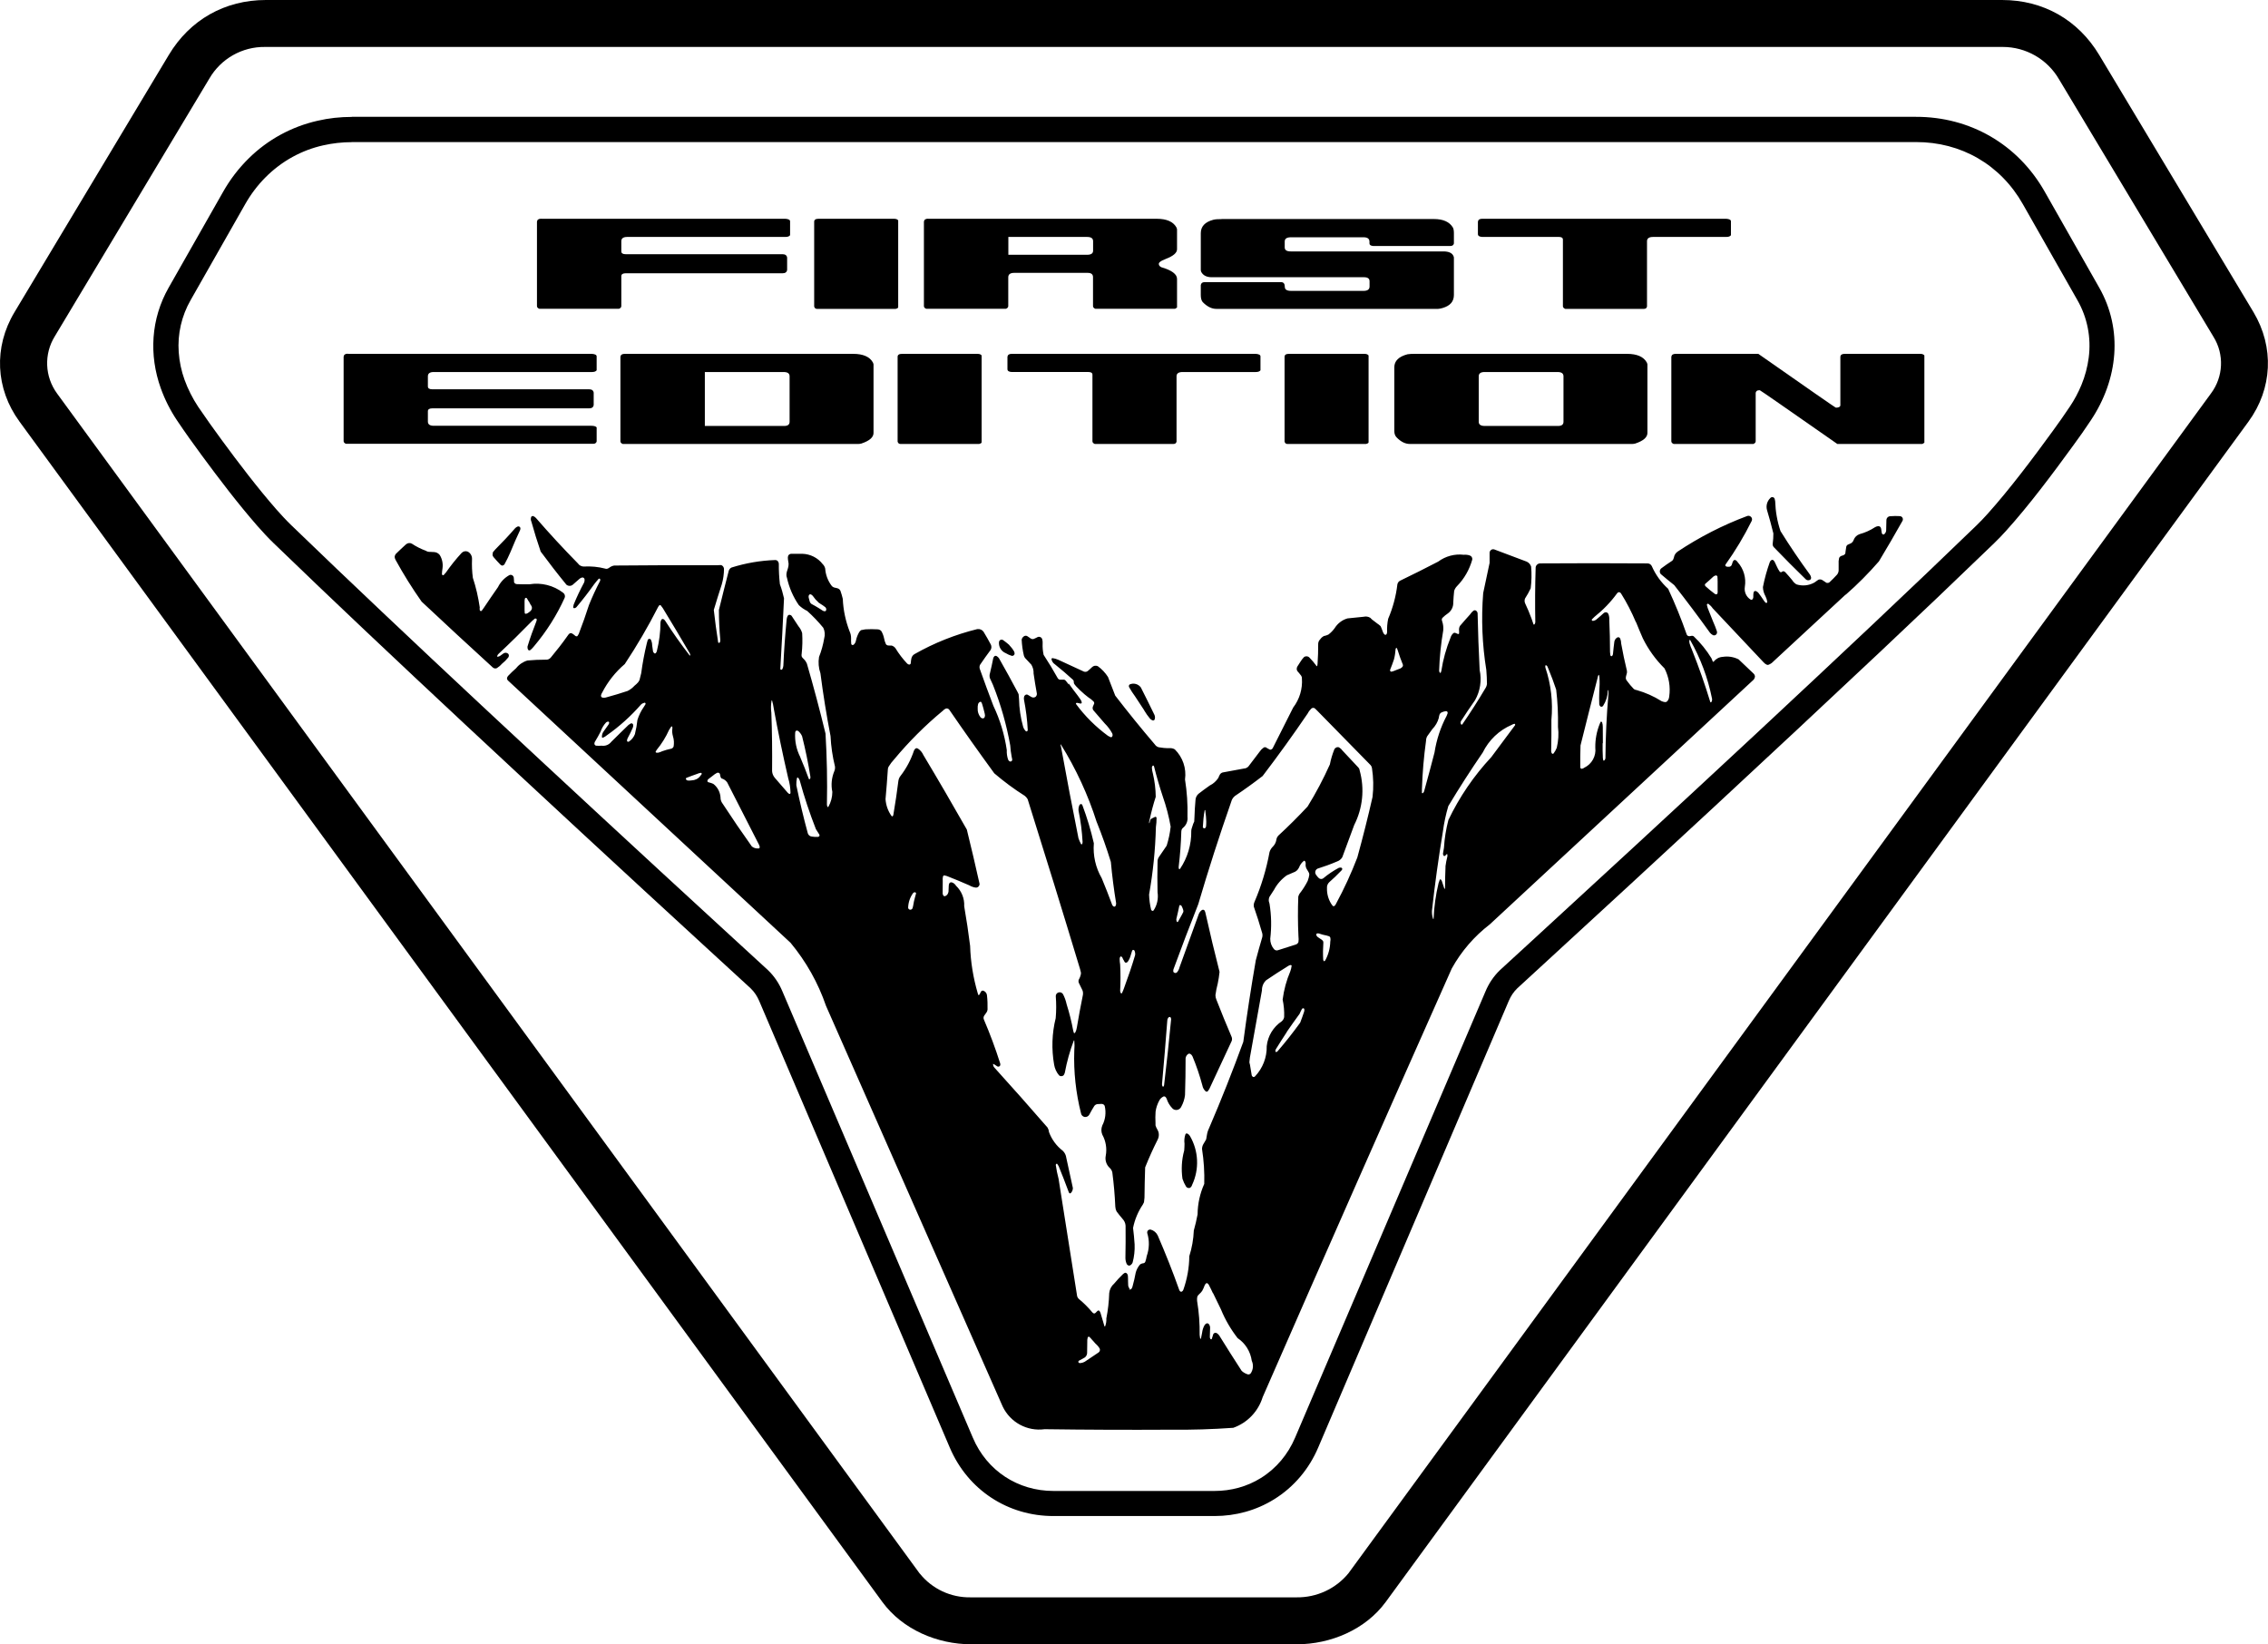 <?xml version="1.0" encoding="UTF-8"?><svg xmlns="http://www.w3.org/2000/svg" viewBox="0 0 275.89 200"><defs><style>.d{fill-rule:evenodd;}</style></defs><g id="a"/><g id="b"><g id="c"><path class="d" d="M32.34,0c-4.99,0-9.25,2.41-11.81,6.69L1.77,37.96c-2.56,4.26-2.33,9.32,.61,13.33L107.34,194.86c2.45,3.34,6.67,5.14,10.82,5.14h39.58c4.14,0,8.37-1.8,10.82-5.14L273.51,51.29c2.93-4.01,3.16-9.07,.61-13.33l-18.76-31.27c-2.57-4.28-6.82-6.69-11.81-6.69H32.34ZM111.88,191.4L6.94,47.86c-1.5-2.05-1.61-4.8-.27-6.96L25.47,9.55c1.4-2.41,3.99-3.88,6.78-3.84H243.63c2.81,0,5.41,1.49,6.83,3.92l18.8,31.34c1.33,2.14,1.2,4.88-.31,6.89l-104.93,143.52c-1.54,1.87-3.86,2.94-6.28,2.91h-39.68c-2.39,.04-4.67-1.02-6.17-2.89Z"/><path class="d" d="M42.8,14.22c-1.41,0-2.81,.15-4.18,.47-3.17,.72-6.06,2.3-8.36,4.57-1.23,1.21-2.28,2.58-3.13,4.09l-6.61,11.63c-2.17,3.81-2.41,8.21-.96,12.25,.5,1.39,1.17,2.71,1.99,3.93,.96,1.43,1.96,2.83,2.98,4.21,2.14,2.9,4.38,5.85,6.76,8.58,.6,.68,1.34,1.49,2,2.12,3.69,3.56,7.4,7.11,11.13,10.63,4.02,3.8,8.06,7.59,12.11,11.37,9.65,9,19.34,17.97,29.07,26.9l5.73,5.26c.44,.43,.78,.95,1.02,1.51l23.18,54.32c2.21,5.19,7.1,8.35,12.63,8.34h19.57c2.58,0,5.07-.68,7.25-2.03,2.43-1.5,4.28-3.72,5.38-6.32l23.18-54.32c.24-.57,.58-1.08,1.02-1.51l3.7-3.4c13.55-12.44,26.96-24.84,40.38-37.47,4.68-4.4,9.33-8.83,13.95-13.29,.51-.49,.99-1,1.46-1.52,2.79-3.09,5.66-6.93,8.16-10.37,.73-.99,1.44-2,2.12-3.03,3.35-5.01,3.93-11.07,1.02-16.17l-6.61-11.64c-3.29-5.81-9.12-9.13-15.67-9.12H42.8Zm0,3.06H233.08c5.45-.01,10.26,2.72,13,7.57l6.62,11.65c1.22,2.12,1.7,4.59,1.38,7.01-.15,1.13-.44,2.24-.88,3.3-.38,.92-.85,1.81-1.41,2.64-.66,.99-1.35,1.97-2.05,2.93-2.41,3.32-5.3,7.16-7.96,10.12-.42,.47-.86,.93-1.31,1.37-15.04,14.56-39.01,36.7-54.28,50.71l-3.74,3.43c-.75,.73-1.34,1.6-1.74,2.56l-23.17,54.3c-.86,2.02-2.28,3.74-4.17,4.91-1.69,1.05-3.63,1.57-5.64,1.57h-19.58c-4.31,0-8.09-2.43-9.81-6.48l-23.17-54.3c-.4-.96-.99-1.84-1.74-2.56l-5.76-5.29c-9.72-8.92-19.4-17.88-29.05-26.88-4.04-3.77-8.07-7.56-12.09-11.36-3.72-3.51-7.42-7.05-11.11-10.61-.59-.57-1.28-1.31-1.82-1.93-2.29-2.62-4.57-5.62-6.6-8.38-.99-1.34-1.96-2.71-2.9-4.09h0c-.68-1.03-1.23-2.12-1.65-3.27-.39-1.08-.63-2.21-.71-3.36-.16-2.21,.35-4.42,1.45-6.34l6.62-11.64c1.36-2.41,3.33-4.43,5.79-5.78,1.17-.64,2.41-1.11,3.71-1.4,1.15-.26,2.32-.39,3.5-.39Z"/><path class="d" d="M130.01,83.26c-.09-.11-.18-.22-.27-.34-.07-.11-.16-.2-.28-.25,0,0-.01,0-.02,0-.14,0-.28,0-.42,0h-.13c-.09-.03-.16-.09-.21-.16-.54-.97-1.12-1.93-1.73-2.86-.1-.46-.14-.92-.12-1.39,.01-.15,0-.31-.04-.46-.02-.13-.1-.24-.22-.3-.12-.06-.26-.06-.37,0-.14,.08-.28,.14-.42,.2-.1,.05-.21,.05-.31,.01-.1-.05-.19-.11-.28-.18-.08-.05-.16-.11-.24-.16-.01,0-.02-.01-.04-.02-.14-.05-.29-.02-.4,.08-.12,.09-.21,.23-.23,.38,.03,.65,.12,1.3,.27,1.93,.03,.12,.09,.23,.17,.32,.25,.26,.5,.52,.74,.79,.19,.32,.29,.69,.27,1.07,.12,.82,.25,1.64,.4,2.45,.01,.15-.05,.29-.16,.39-.15,.1-.34,.11-.5,.02-.15-.08-.29-.17-.43-.26-.09-.05-.19-.06-.28-.01s-.16,.13-.18,.22c-.03,.12-.04,.24-.02,.36,.24,1.23,.4,2.47,.46,3.71,0,.06-.04,.12-.09,.15-.05,.03-.1,.02-.14-.01-.15-.15-.27-.34-.33-.54-.31-1.1-.48-2.24-.5-3.38l-.05-.58-.13-.27c-.73-1.37-1.48-2.74-2.25-4.09-.07-.11-.17-.2-.28-.27-.05-.03-.1-.04-.15-.04-.05,0-.09,.02-.12,.04-.08,.07-.14,.16-.16,.26-.12,.61-.25,1.22-.4,1.83-.06,.19-.06,.38-.01,.57,.12,.28,.25,.56,.38,.84,.95,2.38,1.65,4.84,2.1,7.36,.03,.45,.08,.91,.17,1.35l.07,.35c0,.06,0,.12-.04,.17s-.09,.08-.16,.09c-.09,0-.18-.05-.24-.13l-.07-.14c-.12-.37-.17-.75-.15-1.13-.27-1.86-.82-3.68-1.63-5.38-.57-1.49-1.12-2.98-1.65-4.48-.06-.17-.05-.35,.03-.51,.41-.61,.84-1.21,1.28-1.8,.13-.21,.13-.47,.02-.68-.28-.53-.58-1.05-.89-1.56-.18-.23-.46-.34-.75-.3-2.67,.66-5.24,1.68-7.63,3.04-.18,.1-.31,.27-.37,.47-.04,.17-.07,.35-.08,.53l-.02,.15c-.02,.07-.09,.12-.17,.13-.1-.01-.19-.06-.26-.13-.54-.57-1.01-1.19-1.42-1.86-.11-.16-.28-.27-.47-.33-.07-.01-.14-.01-.21,0-.09,0-.19,0-.28-.02-.1-.03-.18-.09-.22-.19-.1-.22-.17-.45-.21-.68-.06-.3-.17-.58-.32-.85-.11-.14-.27-.22-.45-.23-.5-.03-1.01-.03-1.51,0l-.53,.1-.19,.2c-.19,.32-.33,.66-.41,1.03-.03,.21-.13,.4-.29,.54-.05,.04-.12,.05-.18,.03-.06-.02-.1-.07-.11-.13-.02-.23-.03-.47-.02-.7,0-.29-.06-.57-.18-.82-.49-1.27-.77-2.6-.83-3.96-.08-.33-.17-.66-.29-.99-.05-.11-.14-.2-.24-.25-.1-.04-.21-.08-.31-.09-.08-.01-.16-.03-.24-.06-.12-.04-.22-.12-.29-.22-.45-.6-.72-1.33-.77-2.08-.05-.2-.15-.39-.3-.53-.59-.77-1.5-1.23-2.48-1.26-.45,0-.89,0-1.34,0-.17,0-.32,.1-.39,.25-.04,.14-.04,.28-.02,.42,.02,.18,.05,.36,.08,.54l-.02,.28c-.03,.16-.07,.31-.12,.46-.05,.13-.09,.27-.11,.41-.03,.19-.02,.38,.05,.56,.26,1.19,.75,2.32,1.44,3.32,.3,.29,.64,.53,1.02,.71,.7,.63,1.36,1.32,1.96,2.05,.19,.4,.23,.86,.11,1.28-.13,.78-.34,1.54-.63,2.27-.11,.66-.05,1.35,.17,1.98,.33,2.56,.74,5.11,1.23,7.64,.06,1.25,.24,2.48,.54,3.7,.02,.19,0,.39-.08,.57-.33,.8-.42,1.67-.24,2.52,0,.63-.17,1.26-.48,1.81-.01,.02-.04,.03-.06,.03-.03,0-.05-.02-.06-.04-.04-.08-.06-.18-.06-.28,.06-2.87,0-5.74-.17-8.61-.69-2.84-1.44-5.67-2.26-8.49-.1-.25-.26-.47-.46-.65-.08-.07-.14-.15-.18-.25-.02-.11-.03-.22,0-.33,.09-.83,.11-1.66,.06-2.5-.09-.31-.25-.6-.46-.85-.26-.41-.53-.82-.81-1.23-.06-.09-.16-.14-.26-.15-.04,0-.09,0-.13,.03-.05,.03-.09,.07-.11,.12-.07,.13-.11,.28-.12,.43-.18,1.87-.32,3.74-.4,5.62-.01,.14-.06,.28-.12,.41-.03,.05-.09,.08-.15,.08-.05,0-.09-.04-.1-.1,.17-2.86,.32-5.72,.45-8.59-.13-.58-.29-1.16-.5-1.72-.09-.82-.14-1.64-.13-2.46,0-.15-.07-.3-.18-.4-.07-.05-.16-.08-.25-.08-1.81,.06-3.6,.37-5.32,.91-.18,.08-.3,.24-.35,.43-.41,1.58-.8,3.15-1.19,4.74,0,1.2,.06,2.41,.17,3.61,0,.11,0,.22-.05,.32-.02,.04-.06,.07-.11,.07-.05,0-.08-.03-.1-.07-.21-1.31-.38-2.62-.53-3.94,.31-1.04,.63-2.07,.97-3.11,.18-.62,.27-1.26,.27-1.9-.02-.17-.11-.32-.26-.41l-.14-.04-.37,.02c-4.2-.01-8.39,0-12.59,.04-.23,.04-.44,.14-.62,.28-.08,.06-.18,.1-.27,.12-.06,.01-.12,0-.17-.02-.87-.23-1.77-.31-2.67-.26-.18-.01-.36-.08-.51-.19l-.2-.22c-1.75-1.78-3.44-3.61-5.07-5.49-.08-.09-.19-.17-.3-.22-.05-.03-.11-.03-.17-.01s-.1,.06-.12,.12c-.06,.18-.05,.38,.03,.55,.34,1.23,.72,2.44,1.13,3.64,1.01,1.37,2.05,2.71,3.13,4.03,.23,.19,.58,.19,.8-.02,.27-.24,.54-.47,.81-.71,.09-.08,.21-.13,.33-.15,.07,0,.14,.02,.19,.07,.05,.05,.08,.12,.08,.19,.01,.12-.01,.25-.06,.36-.47,.87-.9,1.77-1.27,2.69l-.06,.31c.01,.07,.07,.12,.14,.12,.1-.01,.19-.06,.26-.13,.76-.9,1.48-1.83,2.16-2.79,.17-.22,.34-.43,.53-.64,.03-.03,.07-.04,.11-.04,.03,0,.06,.02,.07,.04,.04,.08,.04,.17,0,.25-.5,.96-.95,1.93-1.35,2.93-.38,1.18-.79,2.35-1.24,3.51l-.16,.26s-.07,.04-.11,.03c-.05,0-.1-.02-.14-.05-.13-.12-.27-.22-.42-.31-.09-.04-.19-.04-.28,.01-.1,.08-.19,.18-.25,.29-.64,.91-1.33,1.79-2.04,2.64-.15,.19-.4,.29-.64,.26-.73,0-1.47,.03-2.2,.1-.54,.16-1.03,.49-1.38,.94-.34,.29-.66,.61-.97,.93-.08,.08-.13,.19-.14,.31,.01,.11,.07,.22,.16,.29l34.34,31.87c1.89,2.28,3.35,4.87,4.31,7.67l21.49,48.73c.92,1.93,2.98,3.05,5.1,2.76,5.1,.07,10.2,.09,15.3,.06,2.55,.03,5.1-.05,7.65-.23,1.72-.61,3.04-1.99,3.58-3.74,7.61-17.4,15.28-34.78,23-52.13,1.16-2.09,2.73-3.91,4.62-5.36l32.09-29.76c.11-.12,.17-.28,.17-.44-.02-.12-.08-.23-.17-.31-.6-.58-1.21-1.16-1.82-1.73-.6-.3-1.28-.41-1.94-.3-.42,.02-.81,.23-1.07,.56-.02,.02-.05,.03-.08,.04-.02,0-.04,0-.05-.03-.05-.13-.1-.27-.16-.4-.6-.98-1.32-1.87-2.15-2.66-.04-.04-.1-.06-.16-.07-.09,0-.18,0-.27,.03-.09,.03-.18,.02-.27-.02-.08-.03-.13-.1-.16-.17-.66-1.89-1.41-3.74-2.26-5.56-.85-.77-1.53-1.71-1.99-2.76-.1-.21-.31-.34-.55-.33-4.35-.03-8.71-.03-13.06,0-.3,.02-.54,.28-.52,.58-.07,2.19-.08,4.38-.04,6.56,0,.09-.04,.18-.09,.26-.02,.02-.04,.04-.07,.04-.02,0-.05-.01-.06-.03-.08-.23-.16-.47-.24-.7-.23-.64-.5-1.26-.79-1.88-.07-.18-.07-.38,0-.56,.26-.4,.49-.81,.69-1.24,.11-.88,.13-1.76,.05-2.65-.09-.27-.29-.49-.55-.6l-3.93-1.48c-.13-.04-.26-.03-.37,.05-.11,.07-.18,.19-.2,.32,0,.42,0,.85,0,1.27-.26,1.22-.51,2.45-.78,3.67-.25,3.12-.12,6.26,.38,9.35,.05,.57,.07,1.14,.08,1.71-.03,.21-.11,.41-.23,.58-.87,1.47-1.8,2.92-2.77,4.33-.02,.02-.05,.04-.08,.03-.03,0-.06-.02-.07-.04-.07-.11-.08-.25-.02-.37,.55-.87,1.13-1.72,1.72-2.56,.63-1.11,.83-2.42,.56-3.67-.12-2.31-.2-4.61-.25-6.92-.02-.15-.12-.28-.26-.34-.08-.02-.17-.01-.24,.04-.16,.12-.3,.28-.41,.45-.42,.46-.83,.93-1.24,1.41-.1,.18-.13,.39-.1,.6,0,.09,0,.18,0,.27,0,0,0,.02,0,.03,0,.03-.03,.06-.05,.07-.03,.02-.06,.02-.09,0-.06-.01-.12-.04-.18-.07-.05-.03-.11-.05-.17-.07-.08-.02-.16,0-.22,.06-.16,.14-.27,.32-.33,.53-.53,1.3-.91,2.66-1.12,4.04l-.07,.22s-.03,.03-.05,.03c-.02,0-.05,0-.06-.03-.05-.06-.08-.14-.09-.22,.05-1.65,.22-3.29,.5-4.92,.03-.36,0-.73-.12-1.07l-.05-.18c-.02-.11,.02-.22,.09-.29,.19-.19,.4-.36,.62-.51,.44-.3,.7-.81,.68-1.34,.02-.47,.06-.95,.11-1.42,.07-.22,.19-.42,.35-.58,.88-.9,1.51-2.01,1.85-3.22,.04-.23-.1-.45-.32-.51-.23-.08-.48-.1-.72-.08-1.1-.13-2.21,.17-3.1,.83-1.54,.8-3.09,1.58-4.65,2.33-.17,.09-.29,.26-.32,.45-.17,1.44-.55,2.85-1.12,4.18-.11,.53-.15,1.07-.13,1.62,0,.1-.03,.2-.09,.28-.06,.05-.14,.06-.2,.02-.09-.07-.16-.16-.2-.27-.08-.24-.18-.48-.28-.72-.02-.04-.05-.07-.09-.1-.1-.09-.2-.17-.31-.24-.23-.17-.45-.34-.67-.51l-.2-.2c-.24-.15-.53-.2-.81-.13l-1.97,.2c-.65,.19-1.2,.61-1.56,1.19-.21,.29-.46,.55-.75,.77-.13,.06-.27,.12-.41,.15l-.14,.03c-.19,.1-.35,.24-.47,.42-.14,.13-.22,.32-.23,.52,0,.83-.02,1.66-.08,2.48l-.04,.23s-.02,.02-.03,.02c-.02,0-.03,0-.05-.02-.27-.37-.56-.72-.88-1.04-.18-.18-.47-.19-.66-.03-.15,.16-.28,.33-.4,.52-.13,.19-.26,.39-.38,.59-.09,.14-.11,.31-.07,.47,.06,.12,.15,.24,.25,.33,.09,.11,.18,.23,.27,.34,.07,.1,.1,.22,.09,.34,.09,1.27-.29,2.52-1.06,3.53-.83,1.63-1.65,3.27-2.47,4.9-.05,.13-.18,.22-.32,.23-.02,0-.05,0-.07-.02-.11-.06-.22-.12-.33-.18l-.13-.09c-.1-.03-.2-.02-.28,.04-.18,.12-.34,.28-.46,.46-.45,.61-.92,1.22-1.39,1.83-.14,.15-.33,.24-.54,.25-.86,.17-1.73,.33-2.6,.48-.17,.05-.3,.17-.37,.33-.06,.1-.1,.21-.14,.32-.26,.4-.63,.73-1.06,.94-.47,.33-.93,.67-1.38,1.02-.22,.21-.35,.49-.35,.8-.06,.66-.1,1.33-.12,1.99l-.03,.57-.13,.29c-.07,.19-.13,.39-.19,.59-.02,.09-.04,.18-.04,.26,.03,1.64-.45,3.26-1.37,4.62-.02,.02-.05,.03-.07,.03-.03,0-.05-.02-.06-.04-.03-.08-.04-.17-.03-.26,.17-1.42,.28-2.86,.32-4.29,0-.12,.04-.23,.1-.33l.12-.12c.39-.32,.59-.82,.53-1.33,.04-1.52-.06-3.04-.3-4.54,.19-1.35-.27-2.7-1.24-3.66-.2-.12-.44-.17-.67-.15-.44,.01-.87-.03-1.3-.11-.19-.06-.35-.17-.46-.34-1.66-1.94-3.26-3.92-4.82-5.94-.29-.76-.58-1.52-.88-2.27-.33-.51-.75-.96-1.24-1.31-.24-.11-.52-.06-.7,.12-.16,.16-.33,.31-.51,.46-.13,.11-.32,.14-.48,.08-1.04-.48-2.08-.96-3.12-1.44-.22-.1-.46-.17-.7-.2-.03,0-.07,.01-.09,.04-.03,.03-.04,.07-.03,.1,.05,.25,.19,.47,.41,.61,.76,.61,1.5,1.24,2.22,1.9,.12,.11,.05,.29,.11,.44,.15,.32,1.25,1.33,1.74,1.68,.23,.14,.44,.31,.63,.5,.07,.07,.1,.17,.08,.27l-.06,.13c-.03,.08-.06,.16-.1,.24-.05,.14-.03,.31,.06,.43,.46,.54,.92,1.08,1.39,1.61,.37,.36,.68,.78,.92,1.23,.04,.1,.05,.22,0,.32-.01,.04-.04,.08-.08,.1s-.08,.03-.12,.02l-.32-.16c-1.49-1.09-2.81-2.4-3.9-3.88-.02-.03-.01-.07,.01-.1,.03-.03,.08-.05,.13-.04,.12,.02,.25,.05,.37,.08h.12s.08-.07,.07-.12c-.02-.12-.06-.24-.14-.35-.11-.16-.23-.32-.34-.48-.18-.21-1.04-1.38-1.11-1.49Zm17.55,74.02c.31,.66,.63,1.32,.96,1.98,.51,1.25,1.2,2.43,2.03,3.5,.94,.63,1.56,1.63,1.72,2.75,.23,.51,.18,1.1-.14,1.55-.11,.12-.28,.15-.43,.08-.25-.09-.47-.22-.66-.4-.92-1.42-1.83-2.85-2.72-4.29-.08-.12-.18-.22-.3-.29-.14-.09-.32-.05-.41,.08l-.06,.14c-.02,.09-.04,.18-.08,.27-.02,.07-.04,.13-.06,.2,0,.01-.01,.02-.02,.03-.02,.02-.05,.02-.08,.02s-.05-.02-.07-.04c-.05-.08-.08-.17-.07-.26,.01-.34,.02-.68,.03-1.02,.02-.18-.03-.36-.14-.51-.07-.1-.2-.14-.31-.09-.09,.05-.16,.11-.22,.2-.16,.28-.26,.59-.3,.91-.04,.24-.09,.47-.14,.71,0,.02-.03,.04-.05,.04s-.05-.02-.05-.04l-.06-.43c.02-1.38-.08-2.76-.31-4.13-.02-.18-.01-.36,.03-.54,.06-.12,.14-.22,.25-.31,.13-.11,.24-.24,.34-.38,.12-.22,.22-.44,.3-.67,.04-.1,.1-.18,.19-.25,.04-.03,.09-.03,.13,0,.08,.04,.14,.1,.18,.18,.18,.34,.35,.69,.51,1.04Zm-16.24,8.51c-.06,0-.12-.04-.14-.11-.02-.06,0-.13,.06-.17,.26-.13,.51-.27,.75-.42,.15-.13,.24-.31,.25-.5,.01-.44,.02-.89,.02-1.33-.01-.19,0-.38,.05-.56l.05-.09s.1-.04,.15-.01l.12,.12c.21,.24,.43,.48,.64,.72,.2,.17,.38,.37,.51,.61,.06,.16,0,.35-.14,.45-.49,.34-.99,.67-1.49,1-.24,.19-.53,.3-.84,.3Zm6.13-9.05l-.09-.06c-.06-.09-.1-.19-.12-.3-.01-.17-.02-.35-.02-.52,0-.23,0-.47-.02-.7-.01-.1-.06-.2-.13-.27-.07-.07-.17-.1-.26-.06l-.18,.12c-.39,.37-.76,.77-1.1,1.18-.34,.29-.55,.7-.6,1.15-.03,1.04-.15,2.07-.35,3.09,.02,.32-.03,.64-.14,.94,0,.02-.03,.03-.05,.03-.02,0-.04,0-.04-.03l-.48-1.62c-.03-.1-.09-.2-.17-.27-.03-.02-.07-.03-.1-.02-.07,.03-.14,.08-.19,.14-.06,.07-.13,.14-.2,.19-.03,.02-.06,.03-.09,.03-.1,0-.18-.06-.24-.13-.5-.6-1.05-1.15-1.66-1.65-.09-.09-.15-.19-.19-.31l-2.26-14.29c-.15-.55-.26-1.12-.34-1.68,0-.05,.03-.11,.07-.14,.03-.02,.07-.02,.1,0l.18,.28c.41,1.01,.81,2.03,1.19,3.06,.02,.09,.06,.16,.12,.23,.02,.02,.05,.03,.08,.02,.04,0,.08-.03,.11-.06,.15-.16,.23-.37,.23-.59l-.8-3.67c-.04-.33-.19-.63-.43-.86-.76-.58-1.34-1.37-1.67-2.26-.02-.2-.08-.39-.18-.56-2.13-2.46-4.29-4.89-6.48-7.31-.1-.11-.15-.26-.15-.41,0,0,0-.02,.01-.02,0,0,.02,0,.02,0,.08,.03,.15,.07,.22,.12,.09,.07,.18,.13,.27,.18,.06,.03,.13,.04,.19,.02s.12-.06,.15-.12c.04-.09,.04-.2,0-.29-.57-1.8-1.23-3.57-1.97-5.3-.07-.15-.06-.32,.02-.46l.31-.44c.06-.1,.1-.21,.11-.32,.01-.58,0-1.16-.07-1.74-.02-.25-.19-.46-.42-.55-.12-.05-.26,0-.32,.13-.03,.05-.06,.1-.08,.15-.02,.04-.03,.07-.05,.11-.03,.05-.07,.1-.12,.14-.02,.01-.04,.01-.05,0l-.08-.22c-.55-1.88-.87-3.82-.93-5.77-.2-1.61-.44-3.22-.72-4.82,.05-.93-.31-1.84-.99-2.49-.11-.18-.27-.33-.47-.4-.13-.06-.28-.01-.35,.1-.05,.1-.07,.21-.07,.32,0,.24-.02,.48-.03,.72l-.07,.2c-.06,.15-.19,.26-.34,.32-.08,.02-.16,0-.21-.07-.06-.08-.09-.18-.09-.27,0-.5,.01-1,.01-1.5-.02-.19-.01-.38,.03-.56,.02-.07,.08-.12,.16-.13l.33,.09c.91,.36,1.82,.73,2.72,1.13,.22,.13,.46,.22,.71,.26,.13,.03,.27,0,.37-.09,.1-.09,.16-.21,.16-.35-.49-2.21-1.01-4.41-1.55-6.61-1.73-3.04-3.49-6.07-5.29-9.07-.14-.32-.37-.59-.66-.78-.08-.05-.18-.06-.27-.02-.1,.07-.17,.16-.21,.27-.37,1.11-.92,2.15-1.64,3.08-.13,.16-.21,.35-.25,.56-.17,1.36-.37,2.71-.6,4.06,0,.09-.03,.18-.08,.26-.02,.02-.04,.04-.07,.03-.03,0-.07-.02-.09-.04-.43-.6-.68-1.31-.73-2.05,.11-1.19,.2-2.39,.28-3.58,0-.13,.03-.25,.09-.36,.2-.33,.43-.63,.69-.91,1.78-2.14,3.75-4.11,5.9-5.89,.1-.11,.23-.21,.36-.27,.16-.06,.33,0,.43,.13,1.79,2.61,3.62,5.19,5.48,7.74,1.17,1,2.41,1.92,3.71,2.74,.14,.11,.26,.25,.35,.41,2.16,6.87,4.29,13.76,6.37,20.65,.04,.13,.07,.26,.1,.39,.01,.06,.02,.13,.01,.19-.04,.25-.13,.49-.26,.71-.06,.16-.05,.34,.05,.49,.13,.27,.26,.53,.39,.8,.04,.09,.06,.18,.07,.28,.01,.1,0,.19-.01,.29-.27,1.31-.51,2.62-.73,3.93-.03,.23-.1,.46-.22,.67-.02,.03-.05,.04-.08,.05-.03,0-.05-.01-.07-.03l-.08-.27c-.2-1.09-.47-2.16-.8-3.21-.09-.43-.24-.84-.44-1.23-.11-.18-.33-.27-.54-.21-.21,.06-.35,.25-.34,.46,.07,.89,.07,1.78-.01,2.67-.46,1.85-.52,3.78-.19,5.66,.08,.47,.28,.92,.59,1.28,.07,.08,.18,.12,.28,.12,.11,0,.21-.04,.29-.12,.06-.1,.11-.2,.14-.31,.25-1.33,.61-2.64,1.09-3.9,0-.01,.02-.03,.03-.03,.01,0,.03,.01,.03,.02,.04,.41,.04,.82,0,1.23-.09,2.57,.19,5.14,.82,7.63,.04,.23,.22,.4,.45,.44,.23,.03,.45-.09,.56-.29,.19-.36,.39-.71,.61-1.06,.11-.14,.27-.22,.45-.22,.14,0,.28-.01,.41-.02,.17-.01,.33,.08,.4,.24,.19,.8,.09,1.65-.29,2.38-.15,.36-.15,.77,0,1.12,.43,.78,.58,1.68,.42,2.55-.12,.56,.08,1.15,.51,1.52,.15,.15,.25,.33,.29,.54,.18,1.38,.3,2.76,.36,4.14,.01,.2,.06,.4,.15,.58,.23,.31,.47,.61,.72,.9,.22,.23,.36,.52,.38,.84,.02,1.31,0,2.62-.02,3.92,0,.25,.05,.49,.15,.72,.06,.14,.19,.22,.34,.22l.1-.04c.13-.08,.24-.2,.29-.35,.19-.71,.27-1.45,.24-2.19-.04-.67-.11-1.34-.19-2,.2-1.02,.61-1.99,1.19-2.85l.14-.28,.06-.56c.01-1.23,.04-2.45,.08-3.68,.46-1.15,.97-2.28,1.53-3.39,.14-.27,.17-.59,.1-.88-.04-.14-.1-.26-.17-.38-.09-.14-.15-.3-.2-.46v-.28c-.03-.47-.02-.93,.01-1.4,.07-.49,.23-.95,.47-1.38,.11-.19,.27-.34,.47-.44,.08-.04,.17-.03,.24,.02,.07,.07,.13,.15,.17,.25,.13,.43,.37,.82,.68,1.15,.15,.17,.38,.24,.6,.2s.41-.19,.5-.4c.24-.44,.39-.91,.45-1.4,.05-1.5,.07-3,.07-4.49,.03-.21,.14-.39,.31-.51,.08-.05,.19-.06,.28,0,.11,.07,.2,.17,.25,.29,.48,1.15,.88,2.33,1.2,3.53,.05,.28,.19,.53,.4,.72,.04,.03,.08,.04,.13,.04,.05,0,.09-.02,.12-.04l.19-.27,2.73-5.86c.06-.17,.05-.35-.02-.51-.64-1.49-1.25-2.99-1.84-4.5-.08-.18-.12-.37-.12-.56,.06-.48,.16-.95,.28-1.41,.1-.47,.17-.94,.22-1.42-.6-2.34-1.16-4.69-1.69-7.06-.02-.13-.06-.26-.12-.38-.07-.12-.22-.15-.33-.08-.17,.11-.3,.28-.38,.47-.78,2.15-1.56,4.31-2.34,6.47-.05,.23-.16,.45-.31,.63-.05,.06-.13,.09-.2,.09-.08,0-.15-.03-.21-.09l-.05-.09c0-.09,0-.17,.02-.26,.97-2.65,1.98-5.3,3.02-7.93,1.23-4.18,2.57-8.34,4.01-12.46,.07-.28,.23-.53,.46-.71,1.15-.77,2.27-1.58,3.36-2.42,1.9-2.49,3.73-5.03,5.49-7.62,.11-.22,.26-.41,.43-.58,.12-.11,.3-.12,.43-.03l.29,.28,6.5,6.63c.09,.1,.14,.22,.16,.35,.18,1.16,.21,2.35,.07,3.52-.56,2.47-1.18,4.92-1.85,7.36-.74,1.92-1.6,3.8-2.58,5.61-.04,.11-.11,.2-.2,.28-.06,.05-.15,.04-.21,0l-.2-.28c-.34-.56-.52-1.21-.5-1.87-.03-.28,.08-.56,.29-.75,.47-.41,.92-.84,1.35-1.29,.07-.06,.14-.14,.19-.21,.03-.04,.03-.1,.02-.15-.02-.05-.05-.09-.1-.1-.11-.03-.22-.02-.32,.02-.67,.36-1.3,.78-1.88,1.27-.17,.13-.41,.11-.56-.04-.12-.11-.22-.24-.31-.37-.09-.12-.13-.27-.1-.42,.03-.15,.13-.27,.26-.34,.8-.25,1.6-.54,2.37-.87,.27-.09,.5-.27,.65-.52l1.45-3.92c1.04-2.05,1.28-4.41,.67-6.62-.01-.13-.06-.25-.14-.35l-1.95-2.08c-.11-.16-.26-.3-.43-.4-.24-.08-.49,.05-.58,.28-.23,.58-.41,1.18-.53,1.8-.79,1.76-1.69,3.47-2.71,5.12-1.14,1.22-2.32,2.4-3.55,3.53-.12,.13-.21,.29-.24,.46-.04,.32-.18,.62-.4,.85-.2,.19-.36,.43-.44,.7-.38,2.08-.99,4.11-1.83,6.06-.08,.18-.11,.38-.08,.58,.36,1.03,.69,2.07,.99,3.12,.07,.18,.08,.39,.04,.58-.28,.94-.54,1.88-.79,2.82-.57,3.3-1.08,6.6-1.52,9.92-1.29,3.53-2.67,7.03-4.16,10.49-.07,.14-.12,.28-.17,.42-.04,.14-.08,.29-.1,.44-.02,.16-.05,.31-.08,.46,0,.04-.02,.08-.04,.11-.11,.18-.23,.37-.33,.56-.09,.17-.14,.36-.14,.56,.22,1.4,.31,2.82,.27,4.24-.52,1.16-.8,2.42-.81,3.7-.12,.66-.28,1.32-.46,1.97-.04,1.06-.23,2.12-.55,3.13-.01,1.39-.26,2.76-.72,4.07-.03,.09-.09,.17-.17,.22-.06,.04-.14,.04-.2,0-.07-.06-.12-.13-.14-.21-.79-2.23-1.67-4.44-2.61-6.61-.17-.35-.48-.61-.85-.71-.12-.02-.24,.01-.34,.1-.08,.1-.11,.22-.08,.34,.28,.91,.25,1.89-.07,2.79-.04,.23-.09,.46-.17,.68-.03,.08-.09,.14-.17,.17l-.13,.02c-.08,.02-.16,.04-.24,.08-.05,.03-.1,.06-.14,.11-.23,.28-.4,.61-.49,.96-.1,.54-.22,1.08-.37,1.61-.02,.12-.07,.23-.14,.33-.07,.1-.21,.13-.32,.07Zm4.54-32.56c0-.13,.03-.25,.1-.36,.05-.08,.13-.12,.22-.13l.08,.05c.05,.07,.07,.16,.07,.25-.25,2.63-.53,5.25-.84,7.88,0,.1-.02,.19-.07,.27-.01,.02-.04,.04-.06,.04s-.05-.01-.07-.04c-.05-.08-.07-.17-.07-.26,.23-2.56,.45-5.13,.64-7.7Zm14.03-2.63c.15,.71,.22,1.43,.19,2.16-.03,.2-.14,.38-.29,.51-1.03,.69-1.7,1.79-1.83,3.02,.03,1.37-.48,2.69-1.43,3.69-.04,.04-.09,.06-.14,.07-.04,0-.07,0-.11-.02-.08-.05-.14-.13-.15-.22-.06-.42-.13-.84-.21-1.26l-.07-.28,.06-.57c.48-2.73,.97-5.46,1.47-8.19-.01-.46,.17-.91,.51-1.23,.87-.59,1.75-1.16,2.64-1.71,.1-.07,.2-.12,.32-.14,.03,0,.07,0,.1,.02,.02,.02,.04,.05,.04,.08-.03,.24-.09,.47-.17,.69-.46,1.08-.77,2.22-.92,3.39Zm.51,3.96c.51-.74,1.03-1.47,1.56-2.2,.08-.2,.18-.39,.28-.58l.07-.07s.09-.03,.13-.02c.04,.02,.08,.05,.09,.1,.02,.1,.01,.21-.02,.31-.15,.45-.31,.9-.48,1.34-.87,1.2-1.79,2.37-2.76,3.49-.05,.05-.11,.08-.17,.08-.04,0-.07-.02-.08-.06-.02-.1,0-.2,.05-.28,.44-.71,.88-1.4,1.34-2.1Zm-19.86-8.76c.03,.08,.08,.16,.12,.23,.03,.04,.06,.08,.1,.1,.02,.02,.05,.02,.08,.02,.09-.01,.17-.06,.22-.13,.17-.24,.29-.51,.36-.79,.06-.18,.12-.37,.17-.55,.02-.05,.07-.09,.13-.09,.06,0,.12,.03,.15,.08,.08,.18,.11,.37,.08,.56-.39,1.32-.84,2.63-1.32,3.93-.08,.24-.17,.46-.28,.69-.02,.02-.04,.04-.07,.03-.03,0-.06-.02-.07-.04-.05-.08-.07-.17-.08-.26,.05-1.07,.06-2.14,0-3.21-.04-.23-.06-.47-.06-.7,0-.09,.03-.19,.09-.26,.02-.03,.07-.04,.1-.02,.06,.03,.11,.08,.15,.15,.04,.09,.07,.18,.12,.26Zm24.42,.16s-.05,0-.06-.02c-.03-.04-.06-.09-.07-.15-.04-.7-.03-1.41,.02-2.11l-.03-.15c-.06-.09-.14-.17-.24-.23-.16-.1-.32-.2-.47-.32-.07-.07-.12-.16-.12-.26,0-.07,.06-.13,.13-.14,.11,0,.21,0,.31,.05,.16,.06,.32,.1,.48,.14,.22,.04,.43,.09,.63,.16,.08,.03,.13,.1,.16,.18,.03,.16,.03,.32-.01,.48-.02,.8-.23,1.59-.62,2.29l-.1,.08Zm-2-9.79c-.24,.48-.53,.95-.85,1.38-.15,.16-.25,.35-.31,.56-.06,1.61-.06,3.22,.02,4.82,.03,.23,.03,.47,0,.7-.06,.16-.19,.28-.36,.32-.71,.22-1.43,.45-2.14,.68-.18,.06-.37,0-.49-.15-.29-.35-.45-.79-.44-1.25,.17-1.42,.14-2.85-.09-4.26l-.08-.28c-.03-.19,0-.39,.08-.56,.18-.28,.37-.56,.55-.85,.37-.7,.91-1.3,1.55-1.76,.27-.12,.54-.23,.81-.35,.3-.09,.55-.31,.68-.6,.12-.32,.32-.6,.59-.81,.04-.03,.1-.01,.13,.03,.06,.08,.09,.18,.09,.29-.03,.22,0,.44,.1,.63,.08,.13,.16,.27,.24,.4,.07,.1,.1,.22,.1,.33-.03,.24-.09,.47-.18,.7Zm-15.21,3.41c.03,.08,.06,.17,.07,.26,0,.04,0,.08,0,.12l-.18,.36c-.15,.28-.31,.56-.47,.84-.02,.03-.05,.04-.08,.04-.03,0-.06-.02-.07-.05-.05-.12-.07-.25-.04-.37,.13-.52,.24-1.05,.35-1.57,.01-.05,.06-.08,.11-.07,.07,0,.13,.05,.16,.1,.06,.11,.11,.22,.15,.34Zm31.96-5.12c-.04,.89-.06,1.78-.06,2.66,0,.02-.02,.03-.04,.03-.02,0-.04-.01-.05-.03-.08-.26-.16-.51-.25-.76-.02-.11-.07-.21-.14-.3-.02-.03-.06-.05-.09-.05-.03,0-.06,.01-.07,.04l-.15,.43c-.34,1.42-.54,2.86-.6,4.32,0,.02-.02,.03-.03,.03-.02,0-.03-.01-.04-.03-.1-.31-.14-.63-.13-.96,.35-3.23,.8-6.44,1.33-9.64,.14-1.05,.36-2.09,.66-3.1,1.33-2.22,2.73-4.39,4.19-6.52,.74-1.51,1.99-2.71,3.54-3.37,.09-.06,.2-.1,.31-.12,.03,0,.07,.02,.08,.05,.02,.04,.02,.08,0,.12-.96,1.3-1.92,2.59-2.89,3.88-2.12,2.27-3.88,4.85-5.22,7.65-.29,1.11-.47,2.24-.54,3.38-.05,.24-.09,.48-.12,.72,0,.1,.03,.19,.1,.26,.03,.03,.06,.03,.1,.02,.06-.03,.12-.07,.16-.13,.03-.04,.07-.08,.12-.11,0,0,.02,0,.02,0s.01,0,.02,.02c.02,.08,.03,.17,.02,.26-.1,.41-.19,.83-.24,1.25Zm-33.44-4.83c-.08,.78-.25,1.54-.48,2.28-.31,.47-.63,.93-.95,1.39-.11,.17-.17,.37-.16,.58-.03,1.23-.03,2.46,0,3.69,.12,.78-.05,1.58-.49,2.23-.04,.04-.1,.05-.15,.04-.06-.02-.11-.07-.14-.13-.15-.61-.23-1.23-.25-1.85,.48-2.71,.76-5.45,.83-8.21,.06-.37,.08-.74,.08-1.12,0-.04-.03-.08-.07-.11-.03-.02-.07-.02-.11-.01-.13,.07-.26,.13-.39,.19-.09,.04-.16,.11-.2,.19-.03,.12-.06,.24-.09,.36,0,.01-.01,.02-.03,.02-.01,0-.02,0-.02-.02,0-.16,.02-.32,.08-.46,.2-.92,.44-1.83,.73-2.72-.01-.96-.13-1.91-.35-2.84-.07-.23-.11-.47-.12-.71,0-.09,.03-.17,.1-.23,.02-.02,.05-.03,.07-.02,.03,0,.05,.02,.06,.04l.04,.09c.31,1.23,.66,2.44,1.06,3.64,.42,1.2,.74,2.43,.96,3.68Zm-30.98,8.14l-.09,.32c-.11,.39-.2,.78-.26,1.18-.02,.09-.04,.18-.07,.26-.01,.03-.03,.06-.06,.08-.07,.08-.18,.11-.28,.08s-.18-.12-.19-.23c.02-.65,.23-1.28,.62-1.8,.05-.05,.12-.08,.19-.08,.04,0,.09,.02,.12,.05,.03,.03,.04,.08,.03,.12Zm22-8.71c.64,1.59,1.21,3.2,1.71,4.83,.15,1.68,.37,3.36,.64,5.02,0,.11-.01,.22-.06,.31-.02,.05-.06,.08-.11,.1s-.1,.01-.15-.02c-.07-.05-.13-.11-.16-.19-.4-1.09-.83-2.17-1.27-3.24-.75-1.29-1.08-2.77-.96-4.25-.36-1.58-.83-3.13-1.4-4.65-.02-.04-.06-.08-.1-.11-.03-.02-.06-.02-.09-.01-.08,.02-.15,.08-.18,.16-.08,.21-.12,.44-.09,.66,.26,1.25,.42,2.51,.49,3.78,0,.09-.01,.18-.05,.26-.01,.02-.04,.04-.07,.04-.03,0-.06-.01-.07-.04-.12-.22-.23-.46-.31-.7-.74-3.7-1.45-7.4-2.12-11.11-.04-.09-.05-.19-.06-.28,0-.01,0-.02,.02-.02,.01,0,.03,0,.03,.02,1.83,2.95,3.3,6.12,4.35,9.43Zm-45.8-5.64c.01,.08,.04,.16,.08,.23,.02,.04,.06,.08,.1,.09,.27,.08,.5,.25,.66,.48l3.84,7.52c.06,.1,.1,.22,.12,.34,0,.08-.04,.15-.11,.17h-.13c-.26,.01-.52-.08-.72-.24-1.22-1.71-2.4-3.44-3.55-5.2-.13-.17-.22-.37-.25-.57l-.02-.28c-.06-.61-.37-1.17-.85-1.55-.21-.1-.42-.17-.64-.22-.06-.02-.1-.08-.1-.14,0-.08,.04-.16,.1-.22,.19-.14,.37-.28,.55-.42,.16-.14,.32-.25,.51-.35,.13-.06,.28-.02,.35,.1,.01,.02,.02,.04,.02,.06,.02,.07,.03,.13,.04,.2Zm9.25,1.14c-.01-.28,.01-.56,.07-.84,0-.04,.03-.07,.07-.09,.02-.01,.05,0,.07,0,.08,.1,.15,.21,.2,.34,.55,2.01,1.21,3.99,1.97,5.93,.14,.23,.28,.46,.43,.68,.02,.05,.02,.1,0,.15-.03,.06-.09,.09-.15,.11-.25,.02-.5,.01-.74-.03-.24-.01-.45-.17-.52-.39-.53-1.94-.99-3.89-1.4-5.86Zm49.83,3.8c.04,.4,.05,.81,.01,1.21-.01,.09-.06,.16-.13,.22l-.08,.02s-.09-.03-.13-.06c-.03-.02-.05-.06-.05-.1,.03-.68,.1-1.37,.22-2.04,0-.02,.02-.03,.04-.03,.01,0,.03,0,.03,.02,.04,.25,.07,.51,.09,.76Zm-52.58-13.15c.52,2.84,1.11,5.68,1.76,8.49,.18,.58,.27,1.19,.28,1.79,0,.04-.02,.08-.05,.11-.02,.02-.04,.03-.07,.02-.09-.02-.16-.08-.22-.15l-1.56-1.8c-.2-.23-.32-.52-.34-.82,.02-2.37,0-4.73-.09-7.1-.07-.49-.06-1,.03-1.49,0-.01,.01-.02,.03-.02s.02,0,.03,.02c.09,.31,.15,.62,.2,.94Zm81.95,.46l.04,.1-.13,.34c-.74,1.4-1.24,2.91-1.48,4.47-.4,1.56-.82,3.11-1.25,4.66-.02,.1-.07,.19-.14,.26-.02,.02-.06,.04-.09,.03-.02,0-.04-.02-.05-.04v-.44c.06-1.97,.23-3.94,.5-5.9,0-.2,.05-.39,.15-.56,.21-.29,.41-.57,.62-.86,.37-.38,.64-.84,.78-1.35,.01-.12,.04-.23,.07-.34,.03-.16,.15-.29,.3-.35,.16-.07,.32-.12,.5-.14,.08,0,.15,.03,.19,.1Zm-90.9,7.79c-.25,.32-.64,.5-1.04,.51-.18,.03-.36,.04-.54,0l-.08-.05s-.07-.08-.08-.14c0-.05,.02-.09,.06-.11,.43-.17,.85-.33,1.29-.48,.15-.07,.32-.12,.48-.14,.04,0,.08,.02,.09,.06,.02,.05,.01,.11-.02,.15-.05,.07-.11,.13-.17,.19Zm12.19-2.3c-.48-.93-.7-1.97-.63-3.01l.04-.15c.03-.05,.09-.08,.15-.09,.08,0,.15,.03,.21,.08,.19,.17,.34,.38,.44,.61,.41,1.63,.75,3.27,1.01,4.93,.02,.09,0,.18-.05,.26-.02,.03-.05,.04-.08,.04-.03,0-.05-.01-.06-.04-.32-.89-.67-1.76-1.04-2.63Zm73.26-11.37c.02,.06,.04,.13,.04,.2,0,.04,0,.08-.03,.12-.07,.11-.17,.2-.29,.25-.16,.05-.32,.11-.48,.18-.19,.09-.39,.16-.59,.21-.05,0-.11-.02-.14-.06-.04-.05-.05-.11-.03-.17,.17-.42,.33-.85,.47-1.27,.11-.42,.17-.84,.2-1.27,0-.05,.04-.09,.08-.11,.03-.02,.06,0,.08,.02l.11,.3c.16,.54,.36,1.07,.57,1.6Zm-91.61-3.03s-.08,0-.11,.02c-.04,.02-.07,.05-.1,.09l-.12,.43c-.29,1.2-.52,2.41-.68,3.63-.07,.28-.14,.56-.21,.84l-.14,.24c-.14,.16-.29,.31-.46,.44-.24,.26-.52,.48-.84,.64-.84,.28-1.69,.54-2.55,.77-.18,.06-.37,.08-.55,.03-.11-.04-.16-.16-.14-.27,.02-.11,.07-.22,.13-.31,.68-1.33,1.62-2.52,2.76-3.49,1.48-2.23,2.83-4.54,4.05-6.93,.04-.08,.1-.16,.16-.22,.02-.02,.05-.02,.08-.02,.03,0,.07,.02,.09,.04l.24,.32c1.11,1.81,2.19,3.63,3.26,5.46,.05,.08,.08,.17,.09,.27,0,.02,0,.03-.03,.04-.02,0-.04,0-.06-.02-1.04-1.35-2.03-2.74-2.95-4.18-.05-.09-.13-.17-.22-.22-.05-.03-.11-.03-.16-.01s-.1,.06-.12,.11c-.05,.1-.08,.21-.09,.32,0,1.15-.15,2.3-.43,3.42-.02,.1-.06,.2-.13,.28-.03,.03-.06,.05-.1,.05-.04,0-.07,0-.1-.03-.08-.07-.14-.16-.15-.26-.03-.23-.06-.47-.1-.7,0-.23-.05-.45-.14-.65-.03-.08-.1-.13-.19-.14Zm120-2.05c.27,.66,.54,1.33,.83,1.98,.67,1.36,1.57,2.6,2.64,3.66,.54,1.06,.74,2.25,.57,3.43-.02,.22-.11,.43-.26,.59-.07,.06-.17,.09-.26,.08-.14-.02-.28-.06-.42-.12-.93-.59-1.95-1.04-3.01-1.34-.13-.01-.24-.06-.35-.13-.3-.31-.58-.64-.84-1-.09-.1-.14-.23-.14-.36,.01-.13,.04-.27,.08-.39,.06-.14,.08-.3,.06-.45-.27-1.12-.51-2.24-.71-3.37,0-.22-.05-.43-.14-.62-.07-.1-.2-.14-.31-.09-.19,.1-.32,.28-.37,.49-.07,.5-.12,1.01-.17,1.51,0,.09-.04,.18-.1,.25-.04,.04-.11,.05-.16,.01l-.06-.09-.04-.4c0-1.3-.03-2.6-.09-3.9,.02-.24-.02-.48-.1-.7-.04-.1-.11-.17-.2-.21-.15-.04-.3,0-.41,.11-.26,.24-.52,.47-.79,.69-.13,.13-.3,.21-.49,.23-.05,0-.1-.02-.12-.06-.03-.04-.03-.09,0-.13l.33-.32c1.03-.82,1.95-1.77,2.72-2.83,.05-.08,.13-.14,.23-.15,.04,0,.07,0,.11,.02,.05,.03,.1,.07,.14,.12,.7,1.11,1.3,2.28,1.81,3.49Zm6.82,3.4c-.12-.25-.22-.52-.3-.79-.04-.14-.05-.28-.01-.42,0-.01,.02-.02,.03-.02,.02,0,.04,0,.05,.02,1.26,2.21,2.15,4.6,2.65,7.09,.04,.15,.01,.32-.07,.45-.02,.02-.04,.04-.07,.04-.02,0-.05-.01-.06-.03-.65-2.14-1.39-4.25-2.22-6.33Zm-86.38,6.5c.11,.36,.21,.72,.3,1.09,.04,.13,.06,.27,.07,.4l-.04,.17c-.03,.09-.12,.16-.22,.16-.12,0-.24-.07-.31-.17-.22-.29-.34-.65-.32-1.01-.01-.19,0-.38,.05-.56,.04-.13,.14-.24,.27-.28,.06-.01,.12,.02,.14,.08l.05,.13Zm-42.2,3.7c-.15,.39-.41,.73-.76,.95-.05,.02-.1,.02-.15,0-.04-.02-.07-.07-.07-.12,0-.11,.04-.22,.09-.32,.23-.41,.43-.84,.62-1.27,.04-.11,.06-.23,.04-.34-.01-.06-.05-.12-.1-.15-.05-.03-.12-.04-.18-.02l-.28,.18c-.71,.68-1.4,1.37-2.1,2.06-.28,.36-.73,.54-1.18,.47-.21,.02-.43,.02-.65,0-.09-.01-.17-.07-.21-.15-.03-.1-.02-.21,.03-.3,.25-.41,.49-.83,.71-1.26,.14-.42,.37-.8,.67-1.12,.07-.06,.16-.1,.26-.1,.03,0,.06,.02,.08,.04,.02,.02,.03,.05,.03,.09,0,.1-.04,.19-.1,.26-.2,.27-.4,.55-.59,.83-.14,.19-.2,.43-.19,.67,0,.03,.02,.05,.05,.06,.03,.01,.06,.02,.09,0,.17-.07,.33-.17,.47-.29,1.52-1.07,2.91-2.32,4.14-3.73,.12-.12,.28-.19,.44-.23,.04,0,.08,.02,.1,.05,.02,.04,.03,.09,.01,.14l-.2,.32c-.34,.49-.6,1.02-.78,1.58-.06,.57-.16,1.14-.3,1.7Zm2.75,2.29h-.13s-.07,0-.09-.03c-.02-.03-.03-.06-.03-.09l.14-.23c.61-.74,1.11-1.55,1.5-2.42,.08-.14,.17-.28,.26-.4,.02-.02,.04-.02,.06-.02,.02,0,.04,0,.05,.02,.04,.07,.05,.15,.03,.22-.05,.32-.02,.64,.07,.95,.13,.41,.15,.84,.08,1.26-.06,.14-.19,.25-.34,.27-.35,.07-.69,.17-1.03,.29-.18,.09-.38,.16-.58,.2Zm108.37-10.16c.34,.82,.65,1.65,.93,2.49,.18,1.5,.25,3.02,.22,4.53,.11,.85,.05,1.72-.15,2.55-.1,.25-.23,.48-.39,.69-.03,.03-.07,.04-.1,.04-.04,0-.08-.02-.1-.05-.06-.08-.09-.18-.09-.27,.03-1.27,.04-2.53,.03-3.8,.2-2.15-.04-4.32-.73-6.36-.02-.08-.02-.17,0-.25,0-.02,.02-.03,.03-.04,.01,0,.03,0,.05,0,.06,.02,.12,.07,.15,.12,.06,.12,.11,.24,.16,.37Zm6.61,9c0-.65,0-1.3-.01-1.95,0-.19-.02-.39-.08-.57-.02-.04-.05-.07-.1-.09-.03-.01-.06,0-.08,.02l-.1,.22c-.38,.93-.57,1.93-.55,2.93,.12,1.01-.42,1.99-1.34,2.43-.09,.07-.19,.12-.31,.13-.04,0-.08,0-.11-.04-.04-.03-.06-.08-.07-.12-.01-.89,0-1.79,.03-2.68,.68-2.72,1.36-5.43,2.06-8.15,.02-.14,.06-.28,.12-.41,0-.01,.02-.02,.04-.02,.01,0,.03,0,.03,.02l.05,.23c.04,.6,.03,1.21-.02,1.81-.02,.51-.02,1.02,0,1.53,.02,.09,.06,.18,.14,.25,.12,.07,.26,.03,.33-.08,.35-.54,.55-1.17,.57-1.81,0-.04,.02-.07,.04-.1,0,0,.01,0,.02,0s.01,0,.01,.01c.02,.18,.02,.36,0,.54-.22,2.57-.34,5.15-.36,7.73-.01,.1-.05,.19-.12,.26-.02,.02-.05,.04-.08,.04-.03,0-.05-.01-.06-.04l-.05-.27c-.03-.6-.04-1.2-.03-1.8Zm-95.45-17.13l.23,.16c.22,.13,.44,.28,.64,.44,.11,.11,.14,.27,.08,.4-.02,.05-.07,.09-.13,.09-.1,0-.2-.02-.28-.08-.3-.2-.61-.39-.92-.57-.15-.08-.29-.16-.44-.24-.12-.09-.2-.22-.23-.36-.04-.14-.07-.28-.11-.42-.02-.1-.01-.2,.03-.29,.06-.1,.18-.13,.28-.07,.09,.05,.17,.12,.23,.21,.18,.27,.39,.51,.63,.72Zm44.51,66.72c-.3,1.11-.36,2.27-.2,3.4,.11,.33,.25,.64,.43,.93,.07,.12,.2,.19,.33,.19h.11c.15-.07,.26-.21,.3-.37,.9-1.91,.8-4.15-.27-5.97-.07-.11-.16-.2-.27-.26l-.12-.04c-.08,.01-.14,.07-.16,.14-.12,.36-.15,.74-.1,1.12,0,.28-.02,.56-.04,.84Zm-4.85-53.56c.21,.35,.44,.68,.7,.99,.08,.09,.18,.16,.3,.21,.05,.02,.11,.02,.16,0,.05-.02,.09-.06,.11-.12,.06-.18,.05-.37-.03-.55-.54-1.11-1.09-2.23-1.65-3.33-.31-.43-.88-.58-1.36-.37-.1,.08-.13,.22-.07,.33,.22,.39,.46,.77,.73,1.13,.38,.56,.75,1.13,1.11,1.69Zm-73.93-10.88c-.4,1.01-.77,2.04-1.09,3.09-.02,.13,0,.27,.06,.39,.04,.06,.11,.1,.18,.09l.12-.05c.16-.14,.3-.29,.43-.45,1.51-1.79,2.77-3.77,3.73-5.9,.09-.23,0-.48-.2-.62-1.17-.89-2.65-1.26-4.1-1.02-.51,.01-1.02,0-1.53-.02-.14-.01-.27-.1-.33-.23v-.13c-.01-.14-.02-.28-.03-.41-.01-.12-.08-.23-.18-.3-.11-.06-.23-.08-.35-.03-.6,.33-1.09,.84-1.39,1.46-.58,.83-1.15,1.66-1.71,2.5l-.28,.39s-.08,.04-.13,.02c-.05-.02-.09-.06-.1-.11-.02-.11-.02-.22,0-.33-.18-1.22-.45-2.43-.84-3.6-.1-.75-.13-1.51-.1-2.27,.02-.38-.18-.73-.51-.91-.26-.11-.56-.05-.76,.16-.69,.75-1.32,1.54-1.9,2.37l-.29,.33s-.09,.02-.12,0c-.05-.04-.08-.09-.08-.15,.01-.23,.03-.45,.07-.68,.08-.57-.04-1.15-.34-1.63-.17-.21-.42-.34-.69-.35-.22,0-.44-.01-.65-.03-.13-.01-.25-.06-.35-.13-.6-.22-1.17-.51-1.7-.86-.23-.13-.52-.09-.72,.09-.4,.36-.79,.73-1.17,1.1-.12,.11-.19,.26-.2,.43,.01,.12,.05,.24,.11,.35,.96,1.75,2.02,3.45,3.17,5.08,2.87,2.69,5.76,5.37,8.67,8.02,.13,.11,.32,.14,.48,.07,.22-.14,.43-.31,.6-.51,.29-.23,.56-.5,.79-.79,.09-.12,.1-.29,.02-.42-.15-.17-.4-.2-.59-.08-.13,.1-.26,.2-.4,.29-.09,.07-.2,.11-.31,.12-.02,0-.04,0-.06-.02-.01-.02-.02-.04-.01-.06,.03-.1,.09-.2,.17-.27,1.4-1.31,2.77-2.66,4.11-4.03l.31-.26s.11-.02,.16,.01c.05,.03,.07,.09,.07,.14l-.05,.17Zm-.93-2.4c.07,.12,.13,.24,.19,.37l.13,.2c.1,.19,.07,.42-.09,.58-.04,.04-.07,.07-.12,.11-.08,.06-.15,.11-.23,.17-.08,.05-.17,.08-.27,.09-.06,0-.11-.04-.11-.1l-.02-.34c0-.38,0-.76,0-1.14,0-.08,.01-.16,.03-.23,0-.03,.02-.05,.03-.07,.04-.06,.12-.08,.18-.04,.02,0,.04,.03,.05,.05,.08,.12,.15,.24,.22,.37Zm160.19-.8c1.44-1.26,2.79-2.62,4.04-4.06,.98-1.63,1.94-3.27,2.87-4.93,.06-.12,.06-.25,0-.37-.06-.11-.18-.19-.31-.2-.39-.03-.78-.02-1.17,.01-.26,0-.47,.21-.48,.47,0,.43-.02,.85-.03,1.28-.02,.18-.11,.34-.25,.45-.04,.03-.1,.03-.15,.01-.06-.03-.1-.07-.12-.13l-.03-.15c-.02-.11-.03-.23-.05-.34l-.04-.17c-.05-.14-.2-.23-.35-.21-.13,.02-.26,.06-.37,.13-.58,.38-1.21,.66-1.87,.84-.33,.11-.6,.37-.72,.7-.06,.17-.17,.32-.33,.41-.1,.04-.19,.09-.29,.13l-.13,.06c-.07,.05-.13,.13-.15,.22-.04,.19-.07,.39-.09,.59l-.02,.19c-.02,.1-.08,.18-.17,.23-.07,.04-.14,.06-.21,.08-.08,.02-.16,.05-.23,.1-.08,.05-.14,.13-.16,.23-.05,.22-.07,.46-.05,.69,0,.25,0,.51,0,.76,0,.19-.07,.38-.19,.53-.29,.32-.6,.63-.92,.93-.11,.09-.26,.11-.39,.06l-.13-.09c-.1-.06-.2-.13-.3-.2-.14-.11-.33-.14-.5-.09l-.16,.1c-.12,.08-.23,.16-.35,.25-.67,.38-1.46,.46-2.19,.23-.22-.13-.4-.32-.53-.53-.26-.32-.54-.63-.82-.94-.06-.07-.15-.12-.24-.13-.06,0-.11,.02-.15,.06-.04,.04-.09,.06-.15,.06-.06,0-.11-.03-.15-.07-.14-.21-.26-.42-.36-.65-.08-.16-.16-.32-.23-.49-.04-.11-.12-.2-.21-.27-.07-.04-.16-.03-.23,.02-.08,.06-.15,.15-.18,.25-.35,.98-.63,1.99-.83,3.02,.01,.39,.12,.77,.31,1.11,.11,.21,.18,.44,.22,.68,0,.05-.02,.09-.06,.12-.04,.03-.08,.03-.12,0-.1-.08-.19-.18-.25-.29-.21-.31-.42-.62-.65-.92-.08-.09-.18-.17-.29-.21-.05-.02-.11-.03-.16,0-.05,.02-.1,.06-.12,.11-.04,.15-.06,.31-.05,.47v.17c-.01,.1-.05,.2-.13,.27-.05,.05-.12,.05-.18,.02-.54-.32-.82-.94-.72-1.56,.18-1.08-.14-2.19-.87-3-.06-.1-.14-.18-.24-.24-.05-.03-.11-.03-.17-.02-.06,.02-.1,.06-.13,.11-.06,.09-.1,.19-.12,.29-.01,.06-.03,.12-.06,.18-.05,.14-.19,.24-.34,.24-.13,.02-.27,0-.39-.07-.03-.02-.05-.05-.05-.08,0-.04,0-.09,.02-.12,1.2-1.68,2.26-3.45,3.18-5.3,.08-.16,.06-.35-.06-.48-.12-.13-.3-.19-.47-.13-2.98,1.11-5.82,2.57-8.47,4.33-.25,.17-.42,.44-.46,.73-.03,.14-.1,.28-.2,.38-.45,.29-.89,.6-1.32,.92-.11,.08-.18,.21-.19,.34-.01,.14,.03,.27,.12,.37,.53,.46,1.08,.9,1.63,1.34,1.49,1.9,2.93,3.82,4.34,5.78,.09,.11,.2,.21,.33,.28,.11,.07,.24,.07,.35,.01,.11-.06,.18-.17,.19-.3l-.02-.16c-.13-.39-.28-.77-.45-1.15-.22-.56-.44-1.12-.67-1.68l-.1-.39s.02-.09,.06-.11c.04-.02,.09-.02,.13,0,.2,.15,.38,.33,.52,.54,2.06,2.2,4.13,4.39,6.2,6.58,.1,.11,.21,.2,.35,.27,.08,.04,.17,.05,.26,.01,.23-.09,.43-.23,.6-.42l8.76-8.11Zm-15.58-1.68c0,.38,0,.76,0,1.14,.02,.13,.01,.26-.02,.38-.02,.07-.09,.12-.17,.11l-.12-.03c-.41-.3-.8-.62-1.17-.96-.04-.04-.06-.09-.07-.15,0-.05,0-.09,.04-.13,.33-.28,.65-.57,.97-.87,.08-.07,.17-.12,.28-.15,.05-.02,.11-.01,.15,.02,.05,.03,.08,.07,.09,.12v.14c.02,.12,.02,.25,.01,.37Zm-86.18,7.78c-.23-.2-.47-.39-.72-.57-.11-.08-.25-.09-.37-.02-.09,.06-.14,.16-.15,.27v.2c.04,.5,.35,.93,.81,1.12,.24,.15,.5,.26,.77,.34,.09,0,.17-.03,.24-.09,.06-.06,.09-.15,.08-.24l-.05-.19c-.17-.3-.38-.57-.62-.82Zm93.11-17.78c-.04-.1-.13-.18-.24-.19-.11-.02-.22,.03-.29,.12-.39,.38-.54,.94-.39,1.46,.28,.94,.54,1.88,.77,2.83,0,.42-.02,.84-.08,1.25-.02,.16,.03,.32,.14,.43,1.28,1.33,2.58,2.64,3.9,3.92,.15,.13,.38,.14,.54,.02,.07-.06,.1-.16,.09-.25-.02-.13-.07-.26-.15-.37-1.26-1.72-2.45-3.48-3.57-5.28-.4-1.17-.61-2.4-.65-3.64l-.07-.32Zm-155.96,6.77c0,.13,.06,.26,.15,.36,.26,.3,.52,.59,.79,.87,.05,.05,.12,.09,.18,.12,.03,.02,.07,.02,.11,.01,.09-.02,.17-.07,.22-.14,.27-.48,.51-.98,.73-1.49,.37-.91,.76-1.8,1.18-2.69,.04-.09,.05-.19,.02-.29-.06-.13-.21-.19-.34-.13-.1,.05-.19,.11-.27,.18-.78,.9-1.6,1.77-2.44,2.61l-.28,.33s-.02,.06-.02,.09c0,.06-.01,.12-.01,.19Z"/><g><path class="d" d="M65.84,26.61h29.71c.37,.03,.56,.13,.56,.31v1.69c-.1,.14-.29,.21-.56,.21h-19.25c-.48,0-.72,.17-.72,.52v1.23c0,.23,.17,.35,.52,.35h19.09c.33,0,.52,.14,.56,.41v1.5c-.04,.28-.23,.41-.56,.41h-19.09c-.34,0-.52,.12-.52,.35v3.64c0,.14-.09,.25-.28,.33h-9.7c-.19-.08-.28-.19-.28-.33v-10.27c.03-.24,.2-.36,.52-.36Z"/><path class="d" d="M99.56,26.61h9.19c.26,0,.43,.07,.51,.2v10.55c0,.09-.1,.16-.31,.21h-9.57c-.17,0-.28-.09-.34-.28v-10.32c0-.24,.18-.36,.53-.36Z"/><path class="d" d="M112.91,26.61h27.79c1.21,0,2.01,.35,2.4,1.04,.05,.12,.08,.2,.08,.24v2.43c0,.43-.45,.82-1.36,1.17-.37,.14-.63,.28-.76,.41-.09,.09-.12,.19-.08,.3,.02,.11,.12,.21,.28,.3,1.28,.37,1.92,.85,1.92,1.42v3.48s-.08,.08-.24,.16h-9.7c-.19-.08-.28-.19-.28-.33v-3.52c0-.35-.22-.52-.65-.52h-8.94c-.48,0-.72,.18-.72,.54v3.5c0,.14-.09,.25-.28,.33h-9.7c-.19-.08-.28-.19-.28-.33v-10.27c.03-.24,.2-.36,.52-.36Zm9.75,2.21v2.17h9.58c.49,0,.73-.17,.73-.5v-1.15c0-.35-.24-.52-.73-.52h-9.58Z"/><path class="d" d="M148.61,26.64h25.81c1.14,0,1.91,.35,2.32,1.04,.08,.15,.12,.38,.12,.68v1.26c-.05,.2-.19,.3-.44,.3h-9.39c-.29-.03-.44-.13-.44-.3v-.22c0-.36-.24-.54-.72-.54h-8.83c-.51,0-.76,.17-.76,.52v.71c0,.33,.24,.49,.73,.49h18.56c.67,0,1.08,.19,1.24,.57l.05,.16v4.57c0,.79-.45,1.31-1.36,1.58-.25,.07-.44,.11-.56,.11h-26.98c-.56,0-1.11-.27-1.65-.82-.16-.18-.24-.47-.24-.87v-1.2c.04-.24,.19-.36,.44-.36h9.34c.29,0,.44,.19,.44,.57,0,.33,.25,.49,.76,.49h8.83c.48,0,.72-.18,.72-.54v-.63c0-.33-.23-.49-.68-.49h-18.52c-.59,0-1.01-.2-1.25-.6-.05-.07-.08-.17-.08-.3v-4.45c0-.83,.51-1.37,1.53-1.64,.22-.06,.56-.08,1-.08Z"/><path class="d" d="M180.29,26.61h29.71c.37,.03,.56,.13,.56,.31v1.69c-.1,.14-.29,.21-.56,.21h-8.9c-.5,0-.75,.17-.75,.52v7.95c-.04,.18-.16,.28-.37,.28h-9.58c-.19-.08-.28-.19-.28-.33v-8.09c0-.22-.16-.33-.48-.33h-9.34c-.34-.02-.52-.13-.52-.35v-1.5c.03-.24,.2-.36,.52-.36Z"/><path class="d" d="M42.31,43.04h29.71c.37,.03,.56,.13,.56,.31v1.69c-.1,.14-.29,.21-.56,.21h-19.25c-.48,0-.72,.17-.72,.52v1.23c0,.23,.17,.35,.52,.35h19.09c.33,0,.52,.14,.56,.41v1.5c-.04,.28-.23,.41-.56,.41h-19.09c-.34,0-.52,.12-.52,.35v1.26c0,.34,.24,.51,.72,.51h19.17c.31,0,.52,.06,.64,.19v1.72c-.05,.18-.19,.28-.4,.28h-30.1c-.19-.08-.28-.19-.28-.33v-10.27c.03-.24,.2-.36,.52-.36Z"/><path class="d" d="M75.99,43.04h27.79c1.21,0,2.01,.35,2.4,1.04,.05,.12,.08,.2,.08,.24v8.34c0,.53-.49,.96-1.48,1.29-.17,.04-.29,.05-.36,.05h-28.67c-.19-.08-.28-.19-.28-.33v-10.27c.03-.24,.2-.36,.52-.36Zm9.75,2.21v6.56h9.66c.43,0,.65-.17,.65-.51v-5.53c0-.35-.24-.52-.73-.52h-9.58Z"/><path class="d" d="M109.71,43.04h9.19c.26,0,.43,.07,.51,.2v10.55c0,.09-.1,.16-.31,.21h-9.57c-.17,0-.28-.09-.34-.28v-10.32c0-.24,.18-.36,.53-.36Z"/><path class="d" d="M123.06,43.04h29.71c.37,.03,.56,.13,.56,.31v1.69c-.1,.14-.29,.21-.56,.21h-8.9c-.5,0-.75,.17-.75,.52v7.95c-.04,.18-.16,.28-.37,.28h-9.58c-.19-.08-.28-.19-.28-.33v-8.09c0-.22-.16-.33-.48-.33h-9.34c-.34-.02-.52-.13-.52-.35v-1.5c.03-.24,.2-.36,.52-.36Z"/><path class="d" d="M156.78,43.04h9.19c.26,0,.43,.07,.51,.2v10.55c0,.09-.1,.16-.31,.21h-9.57c-.17,0-.28-.09-.34-.28v-10.32c0-.24,.18-.36,.53-.36Z"/><path class="d" d="M172.02,43.04h25.9c1.21,0,2.01,.35,2.4,1.04,.05,.12,.08,.2,.08,.24v8.34c0,.53-.49,.96-1.48,1.29-.17,.04-.29,.05-.36,.05h-27.06c-.56,0-1.1-.27-1.61-.8-.19-.19-.28-.45-.28-.79v-7.73c0-.78,.54-1.31,1.61-1.59,.27-.04,.54-.05,.8-.05Zm7.86,2.73v5.53c0,.34,.24,.51,.72,.51h8.94c.43,0,.65-.17,.65-.51v-5.53c0-.35-.24-.52-.73-.52h-8.86c-.48,0-.72,.17-.72,.52Z"/><path class="d" d="M203.82,43.04h10.07c6.23,4.36,9.37,6.54,9.42,6.54h.16c.27-.04,.4-.13,.4-.28v-5.9c.02-.24,.19-.36,.52-.36h9.22c.21,0,.37,.06,.48,.19v10.61s-.08,.08-.24,.16h-10.35c-6.23-4.35-9.37-6.53-9.42-6.53h-.11c-.22,0-.35,.1-.4,.3v5.9c0,.14-.09,.25-.28,.33h-9.7c-.19-.08-.28-.19-.28-.33v-10.27c.03-.24,.2-.36,.52-.36Z"/></g></g></g></svg>